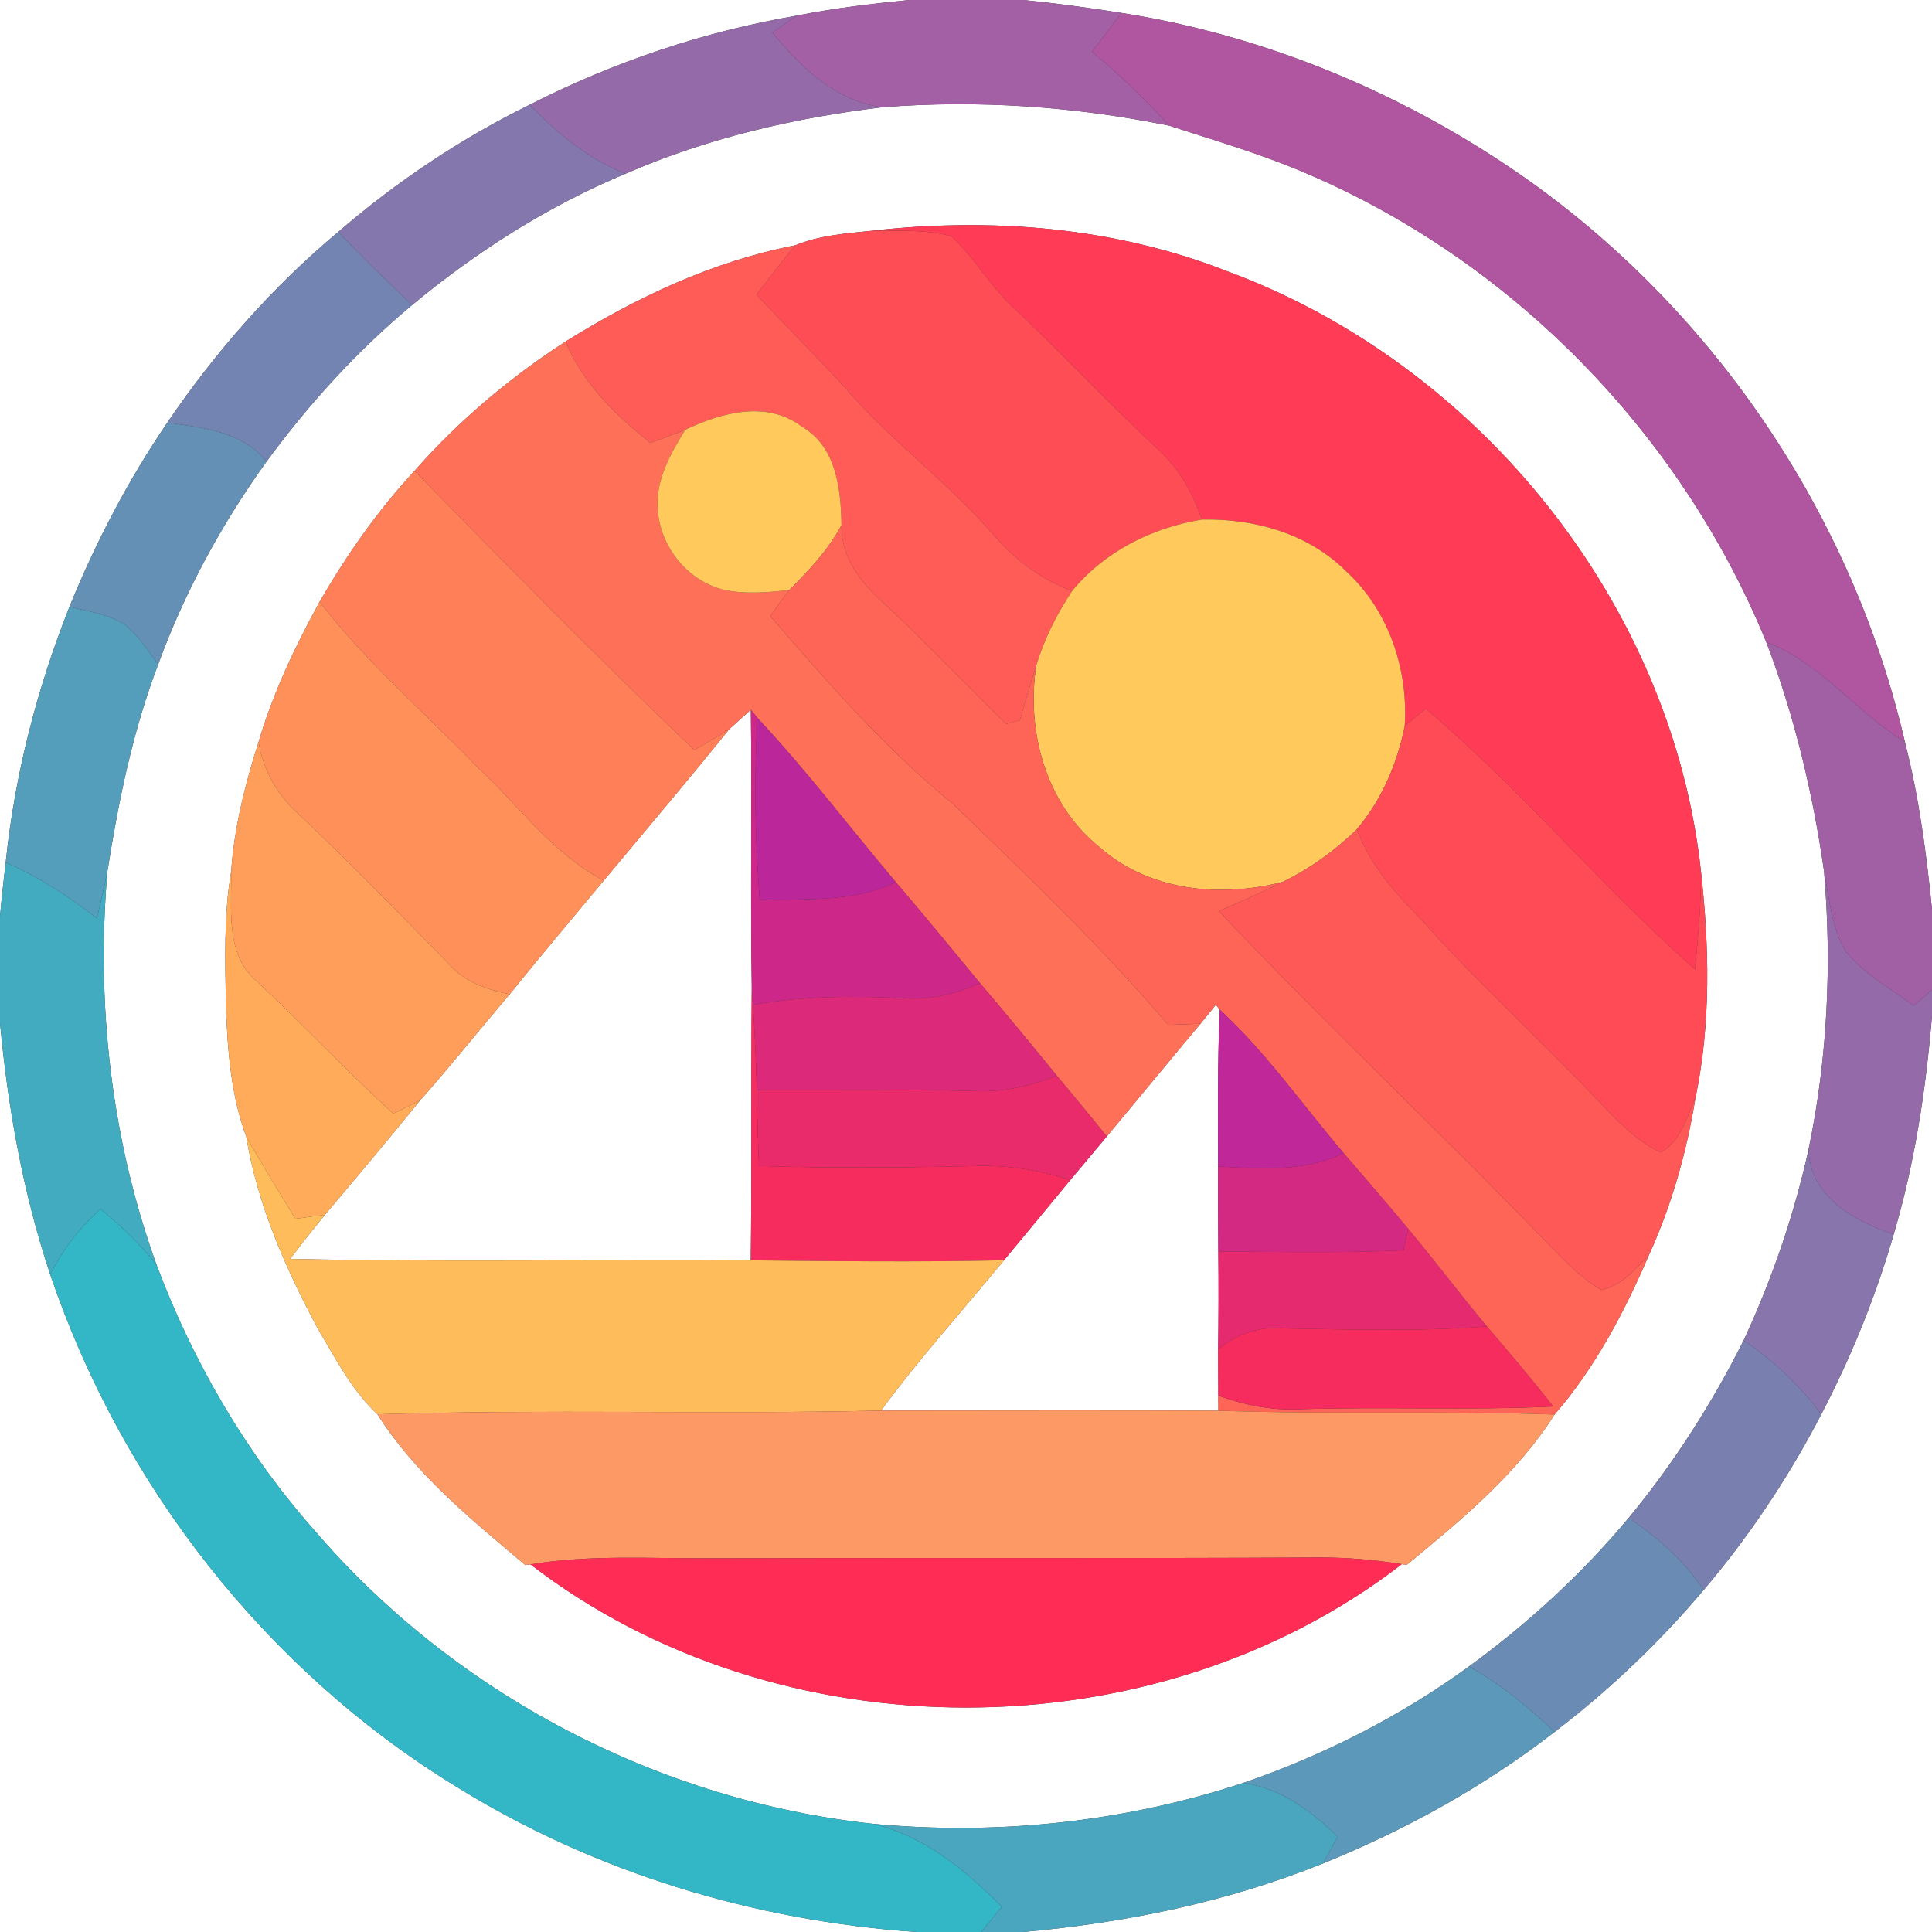 <?xml version="1.0" encoding="UTF-8" ?>
<!DOCTYPE svg PUBLIC "-//W3C//DTD SVG 1.1//EN" "http://www.w3.org/Graphics/SVG/1.1/DTD/svg11.dtd">
<svg width="250pt" height="250pt" viewBox="0 0 250 250" version="1.1" xmlns="http://www.w3.org/2000/svg">
<rect x="0" y="0" width="250" height="250" fill="#333333" stroke="none"/>
<g id="#ffffffff">
<path fill="#ffffff" opacity="1.00" d=" M 0.00 0.00 L 117.65 0.00 C 112.78 0.49 107.92 1.06 103.12 2.02 C 91.11 4.07 79.43 8.01 68.56 13.54 C 59.63 17.94 51.30 23.51 43.77 30.01 C 35.26 37.12 27.88 45.53 21.65 54.69 C 16.58 62.14 12.38 70.17 8.99 78.51 C 4.78 89.11 1.91 100.25 0.74 111.60 C 0.47 113.95 0.19 116.29 0.00 118.64 L 0.00 0.00 Z" />
<path fill="#ffffff" opacity="1.00" d=" M 132.38 0.00 L 250.00 0.00 L 250.00 117.67 C 249.27 110.38 248.31 103.09 246.49 95.99 C 239.75 66.91 222.06 40.56 197.72 23.29 C 182.11 12.26 164.01 4.64 145.10 1.67 C 140.88 1.00 136.63 0.42 132.38 0.00 Z" />
<path fill="#ffffff" opacity="1.00" d=" M 80.94 22.48 C 91.47 17.88 102.77 15.25 114.15 13.88 C 126.57 12.89 139.08 13.78 151.29 16.26 C 156.89 18.08 162.56 19.74 168.01 22.00 C 195.24 33.28 217.41 55.85 228.56 83.10 C 232.21 92.63 234.58 102.63 236.03 112.72 C 237.05 124.72 236.50 136.87 234.04 148.68 C 232.17 157.21 229.30 165.52 225.63 173.44 C 221.53 181.62 216.57 189.37 210.74 196.43 C 204.70 203.67 197.70 210.08 190.09 215.64 C 181.19 222.12 171.25 227.14 160.85 230.72 C 145.49 235.77 129.12 237.52 113.04 236.01 C 85.33 233.03 58.98 219.31 40.81 198.17 C 31.89 188.11 25.02 176.33 20.29 163.76 C 14.39 147.49 12.42 129.96 13.90 112.74 C 15.33 103.65 17.18 94.57 20.47 85.96 C 23.88 76.62 28.68 67.80 34.48 59.74 C 39.95 52.28 46.22 45.39 53.34 39.46 C 61.68 32.54 70.92 26.65 80.94 22.48 M 112.81 29.86 C 109.48 30.21 106.05 30.44 102.93 31.74 C 92.29 33.79 82.33 38.49 73.18 44.20 C 65.96 48.87 59.33 54.47 53.64 60.93 C 48.88 66.06 44.86 71.81 41.36 77.86 C 38.19 83.66 35.32 89.67 33.46 96.02 C 31.72 101.48 30.30 107.07 29.91 112.81 C 28.93 118.50 29.15 124.29 29.23 130.03 C 29.44 135.77 29.85 141.65 31.87 147.08 C 33.30 155.86 36.95 164.13 41.13 171.93 C 43.42 175.79 45.52 179.91 48.84 183.01 C 53.77 190.79 61.02 196.64 67.98 202.52 L 68.64 202.43 C 100.71 227.13 149.34 227.14 181.40 202.40 L 182.04 202.49 C 189.06 196.70 196.23 190.80 201.16 183.04 C 206.43 176.97 210.23 169.70 213.40 162.34 C 216.33 155.90 218.27 149.01 219.40 142.03 C 221.40 132.47 221.19 122.47 220.11 112.81 C 216.38 78.18 191.43 47.18 158.88 35.13 C 144.29 29.38 128.29 28.10 112.81 29.86 Z" />
<path fill="#ffffff" opacity="1.00" d=" M 94.35 94.37 C 95.28 93.52 96.22 92.67 97.16 91.83 C 97.32 103.79 97.08 115.75 97.28 127.71 C 97.18 139.51 97.29 151.30 97.15 163.09 C 77.28 162.95 57.40 163.34 37.53 162.90 C 39.01 160.98 40.51 159.07 42.04 157.20 C 46.19 152.29 50.32 147.36 54.37 142.38 C 58.34 137.89 62.07 133.21 65.95 128.65 C 69.95 123.70 74.05 118.84 78.12 113.95 C 83.55 107.44 89.03 100.97 94.35 94.37 Z" />
<path fill="#ffffff" opacity="1.00" d=" M 155.34 132.47 C 156.01 131.66 156.67 130.84 157.33 130.01 L 157.83 130.65 C 157.54 137.41 157.61 144.17 157.62 150.94 C 157.62 154.61 157.61 158.27 157.65 161.94 C 157.70 166.15 157.68 170.37 157.63 174.58 C 157.63 176.58 157.64 178.59 157.65 180.60 C 157.65 181.09 157.65 182.05 157.66 182.54 C 143.10 182.48 128.55 182.52 114.00 182.53 C 118.96 175.78 124.60 169.55 129.91 163.08 C 132.78 159.63 135.63 156.16 138.49 152.70 C 140.07 150.82 141.66 148.94 143.22 147.05 C 147.27 142.20 151.28 137.31 155.34 132.47 Z" />
<path fill="#ffffff" opacity="1.00" d=" M 245.04 159.73 C 247.77 150.53 249.21 140.99 250.00 131.44 L 250.00 250.00 L 132.36 250.00 C 145.62 248.82 158.79 246.12 171.17 241.14 C 181.85 236.81 192.04 231.18 201.16 224.11 C 208.24 218.70 214.73 212.53 220.47 205.72 C 226.38 198.76 231.47 191.12 235.67 183.02 C 239.54 175.59 242.72 167.79 245.04 159.73 Z" />
<path fill="#ffffff" opacity="1.00" d=" M 0.00 132.36 C 1.03 143.40 2.98 154.39 6.50 164.92 C 15.72 192.12 34.39 216.07 58.91 231.11 C 76.84 242.27 97.58 248.56 118.61 250.00 L 0.00 250.00 L 0.00 132.36 Z" />
</g>
<g id="#a360a4ff">
<path fill="#a360a4" opacity="1.00" d=" M 117.65 0.00 L 132.38 0.00 C 136.63 0.42 140.88 1.00 145.10 1.67 C 143.83 3.34 142.57 5.02 141.31 6.70 C 144.88 9.62 148.16 12.87 151.29 16.26 C 139.08 13.78 126.57 12.89 114.15 13.88 C 108.11 13.05 103.62 8.73 99.94 4.21 C 100.99 3.47 102.04 2.72 103.12 2.02 C 107.92 1.06 112.78 0.49 117.65 0.00 Z" />
</g>
<g id="#946ba8ff">
<path fill="#946ba8" opacity="1.00" d=" M 68.56 13.54 C 79.43 8.01 91.11 4.07 103.12 2.02 C 102.04 2.72 100.99 3.47 99.94 4.21 C 103.62 8.73 108.11 13.05 114.15 13.88 C 102.77 15.25 91.47 17.88 80.94 22.48 C 76.13 20.56 72.09 17.27 68.56 13.54 Z" />
<path fill="#946ba8" opacity="1.00" d=" M 236.03 112.72 C 236.71 116.22 236.97 119.97 238.82 123.09 C 241.21 126.05 244.63 127.91 247.65 130.14 C 248.43 129.45 249.21 128.76 250.00 128.07 L 250.00 131.44 C 249.21 140.99 247.77 150.53 245.04 159.73 C 239.95 158.01 234.12 154.81 234.04 148.68 C 236.50 136.87 237.05 124.72 236.03 112.72 Z" />
</g>
<g id="#b055a0ff">
<path fill="#b055a0" opacity="1.00" d=" M 145.10 1.67 C 164.01 4.64 182.11 12.26 197.72 23.29 C 222.06 40.56 239.75 66.91 246.49 95.99 C 240.15 92.16 235.66 85.75 228.56 83.10 C 217.41 55.85 195.24 33.28 168.01 22.00 C 162.56 19.74 156.89 18.08 151.29 16.26 C 148.16 12.87 144.88 9.62 141.31 6.70 C 142.57 5.02 143.83 3.34 145.10 1.67 Z" />
</g>
<g id="#8477adff">
<path fill="#8477ad" opacity="1.00" d=" M 43.77 30.01 C 51.30 23.51 59.63 17.94 68.56 13.54 C 72.09 17.27 76.13 20.56 80.94 22.48 C 70.92 26.65 61.68 32.54 53.34 39.46 C 50.06 36.41 46.85 33.27 43.77 30.01 Z" />
</g>
<g id="#ff3b56ff">
<path fill="#ff3b56" opacity="1.00" d=" M 112.81 29.86 C 128.29 28.10 144.29 29.38 158.88 35.13 C 191.43 47.18 216.38 78.18 220.11 112.81 C 220.12 117.03 219.75 121.24 219.33 125.44 C 207.22 114.71 196.84 102.15 184.49 91.69 C 183.58 92.44 182.68 93.19 181.77 93.94 C 182.24 86.54 179.67 78.92 174.13 73.87 C 169.27 69.03 162.27 67.08 155.54 67.23 C 154.34 63.82 152.57 60.58 149.85 58.15 C 143.47 52.20 137.53 45.81 131.17 39.83 C 128.13 37.06 126.13 33.37 123.12 30.58 C 119.78 29.64 116.24 29.90 112.81 29.86 Z" />
</g>
<g id="#7484b2ff">
<path fill="#7484b2" opacity="1.00" d=" M 21.65 54.69 C 27.88 45.53 35.26 37.12 43.77 30.01 C 46.85 33.27 50.06 36.41 53.34 39.46 C 46.22 45.39 39.95 52.28 34.48 59.74 C 31.38 55.79 26.24 55.36 21.65 54.69 Z" />
</g>
<g id="#ff4d56ff">
<path fill="#ff4d56" opacity="1.00" d=" M 102.93 31.74 C 106.05 30.44 109.48 30.21 112.81 29.86 C 116.24 29.90 119.78 29.64 123.12 30.58 C 126.13 33.37 128.13 37.06 131.17 39.83 C 137.53 45.81 143.47 52.20 149.85 58.15 C 152.57 60.58 154.34 63.82 155.54 67.23 C 149.09 68.27 142.92 71.36 138.73 76.47 C 134.55 74.95 131.04 72.17 128.19 68.80 C 122.59 62.39 115.67 57.32 110.04 50.94 C 106.11 46.56 101.91 42.43 97.89 38.13 C 99.55 35.98 101.17 33.80 102.93 31.74 Z" />
</g>
<g id="#ff5c57ff">
<path fill="#ff5c57" opacity="1.00" d=" M 73.18 44.20 C 82.33 38.49 92.29 33.79 102.93 31.74 C 101.17 33.80 99.55 35.98 97.89 38.13 C 101.91 42.43 106.11 46.56 110.04 50.94 C 115.67 57.32 122.59 62.39 128.19 68.80 C 131.04 72.17 134.55 74.95 138.73 76.47 C 136.75 79.44 135.14 82.67 134.09 86.10 C 133.35 88.45 132.67 90.82 131.97 93.19 C 131.53 93.31 130.66 93.55 130.22 93.68 C 124.95 88.65 120.00 83.30 114.67 78.33 C 111.61 75.65 108.79 72.27 108.89 67.95 C 108.81 63.29 108.23 57.78 103.74 55.19 C 99.21 51.77 93.35 53.39 88.69 55.60 C 87.20 56.21 85.68 56.76 84.17 57.32 C 79.66 53.73 75.42 49.62 73.18 44.20 Z" />
</g>
<g id="#ff7058ff">
<path fill="#ff7058" opacity="1.00" d=" M 53.64 60.93 C 59.33 54.47 65.96 48.87 73.18 44.20 C 75.42 49.62 79.66 53.73 84.17 57.32 C 85.68 56.76 87.20 56.21 88.69 55.60 C 86.77 58.68 84.81 62.11 85.11 65.88 C 85.38 70.70 88.95 75.18 93.67 76.32 C 96.46 76.93 99.33 76.65 102.14 76.35 C 101.27 77.45 100.47 78.59 99.67 79.73 C 107.03 88.22 114.41 96.75 123.14 103.88 C 132.78 113.14 142.45 122.44 151.16 132.61 C 152.55 132.56 153.95 132.51 155.34 132.47 C 151.28 137.31 147.27 142.20 143.22 147.05 C 141.09 144.40 138.92 141.79 136.74 139.18 C 133.47 135.17 130.17 131.17 126.82 127.23 C 123.21 122.84 119.60 118.46 115.91 114.14 C 109.94 107.07 104.36 99.67 98.02 92.92 C 97.81 92.65 97.37 92.10 97.16 91.83 C 96.22 92.67 95.28 93.52 94.35 94.37 C 92.88 95.31 91.37 96.17 89.86 97.06 C 77.50 85.31 65.57 73.11 53.64 60.93 Z" />
</g>
<g id="#ffc95bff">
<path fill="#ffc95b" opacity="1.00" d=" M 88.69 55.60 C 93.35 53.39 99.21 51.77 103.74 55.19 C 108.23 57.78 108.81 63.29 108.89 67.95 C 107.20 71.16 104.67 73.80 102.14 76.35 C 99.33 76.65 96.46 76.93 93.67 76.32 C 88.95 75.18 85.38 70.70 85.11 65.88 C 84.81 62.11 86.77 58.68 88.69 55.60 Z" />
<path fill="#ffc95b" opacity="1.00" d=" M 155.54 67.23 C 162.27 67.08 169.27 69.03 174.13 73.87 C 179.67 78.92 182.24 86.54 181.77 93.94 C 180.82 98.81 178.80 103.50 175.58 107.30 C 172.79 110.06 169.55 112.36 166.04 114.10 C 158.00 116.20 148.75 115.33 142.33 109.67 C 135.36 104.13 132.77 94.68 134.09 86.10 C 135.14 82.67 136.75 79.44 138.73 76.47 C 142.92 71.36 149.09 68.27 155.54 67.23 Z" />
</g>
<g id="#6490b6ff">
<path fill="#6490b6" opacity="1.00" d=" M 8.99 78.51 C 12.38 70.17 16.58 62.14 21.65 54.69 C 26.24 55.36 31.38 55.79 34.48 59.74 C 28.68 67.80 23.88 76.62 20.47 85.96 C 19.00 84.03 17.72 81.80 15.62 80.48 C 13.55 79.43 11.23 79.06 8.99 78.51 Z" />
</g>
<g id="#ff8058ff">
<path fill="#ff8058" opacity="1.00" d=" M 41.36 77.86 C 44.86 71.81 48.88 66.06 53.64 60.93 C 65.57 73.11 77.50 85.31 89.86 97.06 C 91.37 96.17 92.88 95.31 94.35 94.37 C 89.03 100.97 83.55 107.44 78.12 113.95 C 71.51 110.46 67.13 104.23 61.75 99.24 C 54.91 92.16 47.38 85.70 41.36 77.86 Z" />
</g>
<g id="#ff6557ff">
<path fill="#ff6557" opacity="1.00" d=" M 102.14 76.35 C 104.67 73.80 107.20 71.16 108.89 67.95 C 108.79 72.27 111.61 75.65 114.67 78.33 C 120.00 83.30 124.95 88.65 130.22 93.68 C 130.66 93.55 131.53 93.31 131.97 93.19 C 132.67 90.82 133.35 88.45 134.09 86.10 C 132.77 94.68 135.36 104.13 142.33 109.67 C 148.75 115.33 158.00 116.20 166.04 114.10 C 163.31 115.46 160.51 116.67 157.73 117.90 C 171.52 132.55 186.22 146.32 200.18 160.81 C 202.36 163.02 204.50 165.35 207.21 166.92 C 209.83 166.36 211.67 164.23 213.40 162.34 C 210.23 169.70 206.43 176.97 201.16 183.04 C 186.66 182.51 172.15 183.06 157.66 182.54 C 157.65 182.05 157.65 181.09 157.65 180.60 C 160.96 181.79 164.46 182.52 168.00 182.36 C 178.99 182.00 189.99 182.53 200.98 182.00 C 198.22 178.47 195.31 175.05 192.40 171.64 C 188.93 167.50 185.69 163.17 182.23 159.03 C 179.48 155.72 176.66 152.47 173.86 149.21 C 168.56 142.99 163.86 136.22 157.83 130.65 L 157.33 130.01 C 156.67 130.84 156.01 131.66 155.34 132.47 C 153.95 132.51 152.55 132.56 151.16 132.61 C 142.45 122.44 132.78 113.14 123.14 103.88 C 114.41 96.75 107.03 88.22 99.67 79.73 C 100.47 78.59 101.27 77.45 102.14 76.35 Z" />
</g>
<g id="#ff9059ff">
<path fill="#ff9059" opacity="1.00" d=" M 33.46 96.02 C 35.32 89.67 38.19 83.66 41.36 77.86 C 47.38 85.70 54.91 92.16 61.75 99.24 C 67.13 104.23 71.51 110.46 78.12 113.95 C 74.05 118.84 69.95 123.70 65.95 128.65 C 63.07 128.08 60.18 127.10 58.18 124.84 C 51.74 118.27 45.34 111.65 38.64 105.34 C 35.90 102.92 34.04 99.65 33.46 96.02 Z" />
</g>
<g id="#549dbbff">
<path fill="#549dbb" opacity="1.00" d=" M 8.99 78.51 C 11.23 79.06 13.55 79.43 15.62 80.48 C 17.72 81.80 19.00 84.03 20.47 85.96 C 17.18 94.57 15.33 103.65 13.90 112.74 C 13.49 114.78 13.01 116.80 12.55 118.83 C 8.91 115.98 4.99 113.47 0.74 111.60 C 1.91 100.25 4.78 89.11 8.99 78.51 Z" />
</g>
<g id="#a260a4ff">
<path fill="#a260a4" opacity="1.00" d=" M 228.56 83.10 C 235.66 85.75 240.15 92.16 246.49 95.99 C 248.31 103.09 249.27 110.38 250.00 117.67 L 250.00 128.07 C 249.21 128.76 248.43 129.45 247.65 130.14 C 244.63 127.91 241.21 126.05 238.82 123.09 C 236.97 119.97 236.71 116.22 236.03 112.72 C 234.58 102.63 232.21 92.63 228.56 83.10 Z" />
</g>
<g id="#cd2889ff">
<path fill="#cd2889" opacity="1.00" d=" M 97.16 91.83 C 97.37 92.10 97.81 92.65 98.02 92.92 C 97.56 100.77 97.70 108.64 98.31 116.48 C 104.23 116.26 110.42 116.82 115.91 114.14 C 119.60 118.46 123.21 122.84 126.82 127.23 C 123.74 128.59 120.40 129.44 117.01 129.17 C 110.47 128.85 103.89 128.86 97.42 130.03 C 97.38 129.45 97.31 128.29 97.28 127.71 C 97.08 115.75 97.32 103.79 97.16 91.83 Z" />
</g>
<g id="#ff4b56ff">
<path fill="#ff4b56" opacity="1.00" d=" M 181.77 93.94 C 182.68 93.19 183.58 92.44 184.49 91.69 C 196.84 102.15 207.22 114.71 219.33 125.44 C 219.75 121.24 220.12 117.03 220.11 112.81 C 221.19 122.47 221.40 132.47 219.40 142.03 C 218.25 144.54 217.51 147.72 214.90 149.12 C 211.39 147.51 208.85 144.51 206.20 141.80 C 198.89 134.10 191.01 126.98 183.96 119.04 C 180.56 115.60 177.27 111.92 175.58 107.30 C 178.80 103.50 180.82 98.81 181.77 93.94 Z" />
</g>
<g id="#bc269bff">
<path fill="#bc269b" opacity="1.00" d=" M 98.02 92.92 C 104.36 99.67 109.94 107.07 115.91 114.14 C 110.42 116.82 104.23 116.26 98.31 116.48 C 97.70 108.64 97.56 100.77 98.02 92.92 Z" />
</g>
<g id="#ff9e5aff">
<path fill="#ff9e5a" opacity="1.00" d=" M 29.91 112.81 C 30.30 107.07 31.72 101.48 33.46 96.02 C 34.04 99.65 35.90 102.92 38.64 105.34 C 45.34 111.65 51.74 118.27 58.18 124.84 C 60.18 127.10 63.07 128.08 65.95 128.65 C 62.07 133.21 58.34 137.89 54.37 142.38 C 53.22 142.97 52.06 143.52 50.89 144.09 C 44.76 138.56 39.16 132.49 33.11 126.87 C 29.10 123.37 30.02 117.56 29.91 112.81 Z" />
</g>
<g id="#ff5957ff">
<path fill="#ff5957" opacity="1.00" d=" M 166.04 114.10 C 169.55 112.36 172.79 110.06 175.58 107.30 C 177.27 111.92 180.56 115.60 183.96 119.04 C 191.01 126.98 198.89 134.10 206.20 141.80 C 208.85 144.51 211.39 147.51 214.90 149.12 C 217.51 147.72 218.25 144.54 219.40 142.03 C 218.27 149.01 216.33 155.90 213.40 162.34 C 211.67 164.23 209.83 166.36 207.21 166.92 C 204.50 165.35 202.36 163.02 200.18 160.81 C 186.22 146.32 171.52 132.55 157.73 117.90 C 160.51 116.67 163.31 115.46 166.04 114.10 Z" />
</g>
<g id="#42abc0ff">
<path fill="#42abc0" opacity="1.00" d=" M 0.74 111.60 C 4.99 113.47 8.91 115.98 12.55 118.83 C 13.01 116.80 13.49 114.78 13.90 112.74 C 12.42 129.96 14.39 147.49 20.29 163.76 C 18.21 161.00 15.64 158.66 13.01 156.43 C 10.34 158.84 8.11 161.69 6.50 164.92 C 2.98 154.39 1.03 143.40 0.00 132.36 L 0.00 118.64 C 0.19 116.29 0.47 113.95 0.74 111.60 Z" />
</g>
<g id="#ffab5aff">
<path fill="#ffab5a" opacity="1.00" d=" M 29.23 130.03 C 29.15 124.29 28.93 118.50 29.91 112.81 C 30.02 117.56 29.10 123.37 33.11 126.87 C 39.16 132.49 44.76 138.56 50.89 144.09 C 52.06 143.52 53.22 142.97 54.37 142.38 C 50.32 147.36 46.19 152.29 42.04 157.20 C 40.76 157.37 39.48 157.53 38.21 157.71 C 36.09 154.17 33.87 150.69 31.87 147.08 C 29.85 141.65 29.44 135.77 29.23 130.03 Z" />
</g>
<g id="#dc2979ff">
<path fill="#dc2979" opacity="1.00" d=" M 126.82 127.23 C 130.17 131.17 133.47 135.17 136.74 139.18 C 133.33 140.54 129.70 141.38 126.01 141.18 C 116.65 140.93 107.28 141.07 97.92 141.03 C 97.84 137.36 97.69 133.69 97.42 130.03 C 103.89 128.86 110.47 128.85 117.01 129.17 C 120.40 129.44 123.74 128.59 126.82 127.23 Z" />
</g>
<g id="#f72c5eff">
<path fill="#f72c5e" opacity="1.00" d=" M 97.28 127.71 C 97.31 128.29 97.38 129.45 97.42 130.03 C 97.69 133.69 97.84 137.36 97.92 141.03 C 97.98 144.31 98.09 147.60 98.21 150.88 C 107.47 151.17 116.74 151.10 126.00 150.89 C 130.23 150.73 134.46 151.37 138.49 152.70 C 135.63 156.16 132.78 159.63 129.91 163.08 C 118.99 163.32 108.07 163.20 97.15 163.09 C 97.29 151.30 97.18 139.51 97.28 127.71 Z" />
</g>
<g id="#c02798ff">
<path fill="#c02798" opacity="1.00" d=" M 157.83 130.65 C 163.86 136.22 168.56 142.99 173.86 149.21 C 168.80 151.70 163.07 151.23 157.62 150.94 C 157.61 144.17 157.54 137.41 157.83 130.65 Z" />
</g>
<g id="#ea2b6bff">
<path fill="#ea2b6b" opacity="1.00" d=" M 136.74 139.18 C 138.92 141.79 141.09 144.40 143.22 147.05 C 141.66 148.94 140.07 150.82 138.49 152.70 C 134.46 151.37 130.23 150.73 126.00 150.89 C 116.74 151.10 107.47 151.17 98.21 150.88 C 98.09 147.60 97.98 144.31 97.92 141.03 C 107.28 141.07 116.65 140.93 126.01 141.18 C 129.70 141.38 133.33 140.54 136.74 139.18 Z" />
</g>
<g id="#ffbc5bff">
<path fill="#ffbc5b" opacity="1.00" d=" M 31.87 147.08 C 33.87 150.69 36.09 154.17 38.21 157.71 C 39.48 157.53 40.76 157.37 42.04 157.20 C 40.51 159.07 39.01 160.98 37.53 162.90 C 57.40 163.34 77.28 162.95 97.15 163.09 C 108.07 163.20 118.99 163.32 129.91 163.08 C 124.60 169.55 118.96 175.78 114.00 182.53 C 92.28 183.04 70.55 182.32 48.84 183.01 C 45.52 179.91 43.42 175.79 41.13 171.93 C 36.95 164.13 33.30 155.86 31.87 147.08 Z" />
</g>
<g id="#d32983ff">
<path fill="#d32983" opacity="1.00" d=" M 173.86 149.21 C 176.66 152.47 179.48 155.72 182.23 159.03 C 182.07 159.72 181.77 161.09 181.62 161.78 C 173.63 162.17 165.64 161.99 157.65 161.94 C 157.61 158.27 157.62 154.61 157.62 150.94 C 163.07 151.23 168.80 151.70 173.86 149.21 Z" />
</g>
<g id="#8775acff">
<path fill="#8775ac" opacity="1.00" d=" M 225.63 173.44 C 229.30 165.52 232.17 157.21 234.04 148.68 C 234.12 154.81 239.95 158.01 245.04 159.73 C 242.72 167.79 239.54 175.59 235.67 183.02 C 232.90 179.27 229.47 176.07 225.63 173.44 Z" />
</g>
<g id="#33b6c5ff">
<path fill="#33b6c5" opacity="1.00" d=" M 6.50 164.92 C 8.11 161.69 10.34 158.84 13.01 156.43 C 15.64 158.66 18.21 161.00 20.29 163.76 C 25.02 176.33 31.89 188.11 40.81 198.17 C 58.98 219.31 85.33 233.03 113.04 236.01 C 119.63 237.63 124.97 241.99 129.62 246.74 C 128.73 247.82 127.85 248.91 126.97 250.00 L 118.61 250.00 C 97.58 248.56 76.84 242.27 58.91 231.11 C 34.39 216.07 15.72 192.12 6.50 164.92 Z" />
</g>
<g id="#e52a70ff">
<path fill="#e52a70" opacity="1.00" d=" M 182.23 159.03 C 185.69 163.17 188.93 167.50 192.40 171.64 C 183.59 172.32 174.76 172.04 165.94 171.89 C 162.87 171.61 160.00 172.68 157.63 174.58 C 157.68 170.37 157.70 166.15 157.65 161.94 C 165.64 161.99 173.63 162.17 181.62 161.78 C 181.77 161.09 182.07 159.72 182.23 159.03 Z" />
</g>
<g id="#f62c5eff">
<path fill="#f62c5e" opacity="1.00" d=" M 157.63 174.58 C 160.00 172.68 162.87 171.61 165.94 171.89 C 174.76 172.04 183.59 172.32 192.40 171.64 C 195.31 175.05 198.22 178.47 200.98 182.00 C 189.99 182.53 178.99 182.00 168.00 182.36 C 164.46 182.52 160.96 181.79 157.65 180.60 C 157.64 178.59 157.63 176.58 157.63 174.58 Z" />
</g>
<g id="#7980b0ff">
<path fill="#7980b0" opacity="1.00" d=" M 210.74 196.43 C 216.57 189.37 221.53 181.62 225.63 173.44 C 229.47 176.07 232.90 179.27 235.67 183.02 C 231.47 191.12 226.38 198.76 220.47 205.72 C 217.90 201.98 214.53 198.89 210.74 196.43 Z" />
</g>
<g id="#fc9965ff">
<path fill="#fc9965" opacity="1.00" d=" M 48.84 183.01 C 70.55 182.32 92.28 183.04 114.00 182.53 C 128.55 182.52 143.10 182.48 157.66 182.54 C 172.15 183.06 186.66 182.51 201.16 183.04 C 196.23 190.80 189.06 196.70 182.04 202.49 L 181.40 202.40 C 177.96 201.86 174.48 201.54 171.00 201.54 C 144.67 201.67 118.33 201.58 92.00 201.64 C 84.21 201.69 76.36 201.15 68.64 202.43 L 67.98 202.52 C 61.02 196.64 53.77 190.79 48.84 183.01 Z" />
</g>
<g id="#6a8bb4ff">
<path fill="#6a8bb4" opacity="1.00" d=" M 190.09 215.64 C 197.70 210.08 204.70 203.67 210.74 196.43 C 214.53 198.89 217.90 201.98 220.47 205.72 C 214.73 212.53 208.24 218.70 201.16 224.11 C 197.79 220.89 194.16 217.93 190.09 215.64 Z" />
</g>
<g id="#ff2d55ff">
<path fill="#ff2d55" opacity="1.00" d=" M 68.64 202.43 C 76.36 201.15 84.21 201.69 92.00 201.64 C 118.33 201.58 144.67 201.67 171.00 201.54 C 174.48 201.54 177.96 201.86 181.40 202.40 C 149.34 227.14 100.71 227.13 68.64 202.43 Z" />
</g>
<g id="#5b98b9ff">
<path fill="#5b98b9" opacity="1.00" d=" M 160.85 230.72 C 171.25 227.14 181.19 222.12 190.09 215.64 C 194.16 217.93 197.79 220.89 201.16 224.11 C 192.04 231.18 181.85 236.81 171.17 241.14 C 171.81 239.98 172.46 238.82 173.11 237.66 C 169.67 234.39 165.72 231.32 160.85 230.72 Z" />
</g>
<g id="#49a6beff">
<path fill="#49a6be" opacity="1.00" d=" M 113.04 236.01 C 129.12 237.52 145.49 235.77 160.85 230.72 C 165.72 231.32 169.67 234.39 173.11 237.66 C 172.46 238.82 171.81 239.98 171.17 241.14 C 158.79 246.12 145.62 248.82 132.36 250.00 L 126.97 250.00 C 127.85 248.91 128.73 247.82 129.62 246.74 C 124.97 241.99 119.63 237.63 113.04 236.01 Z" />
</g>
</svg>
